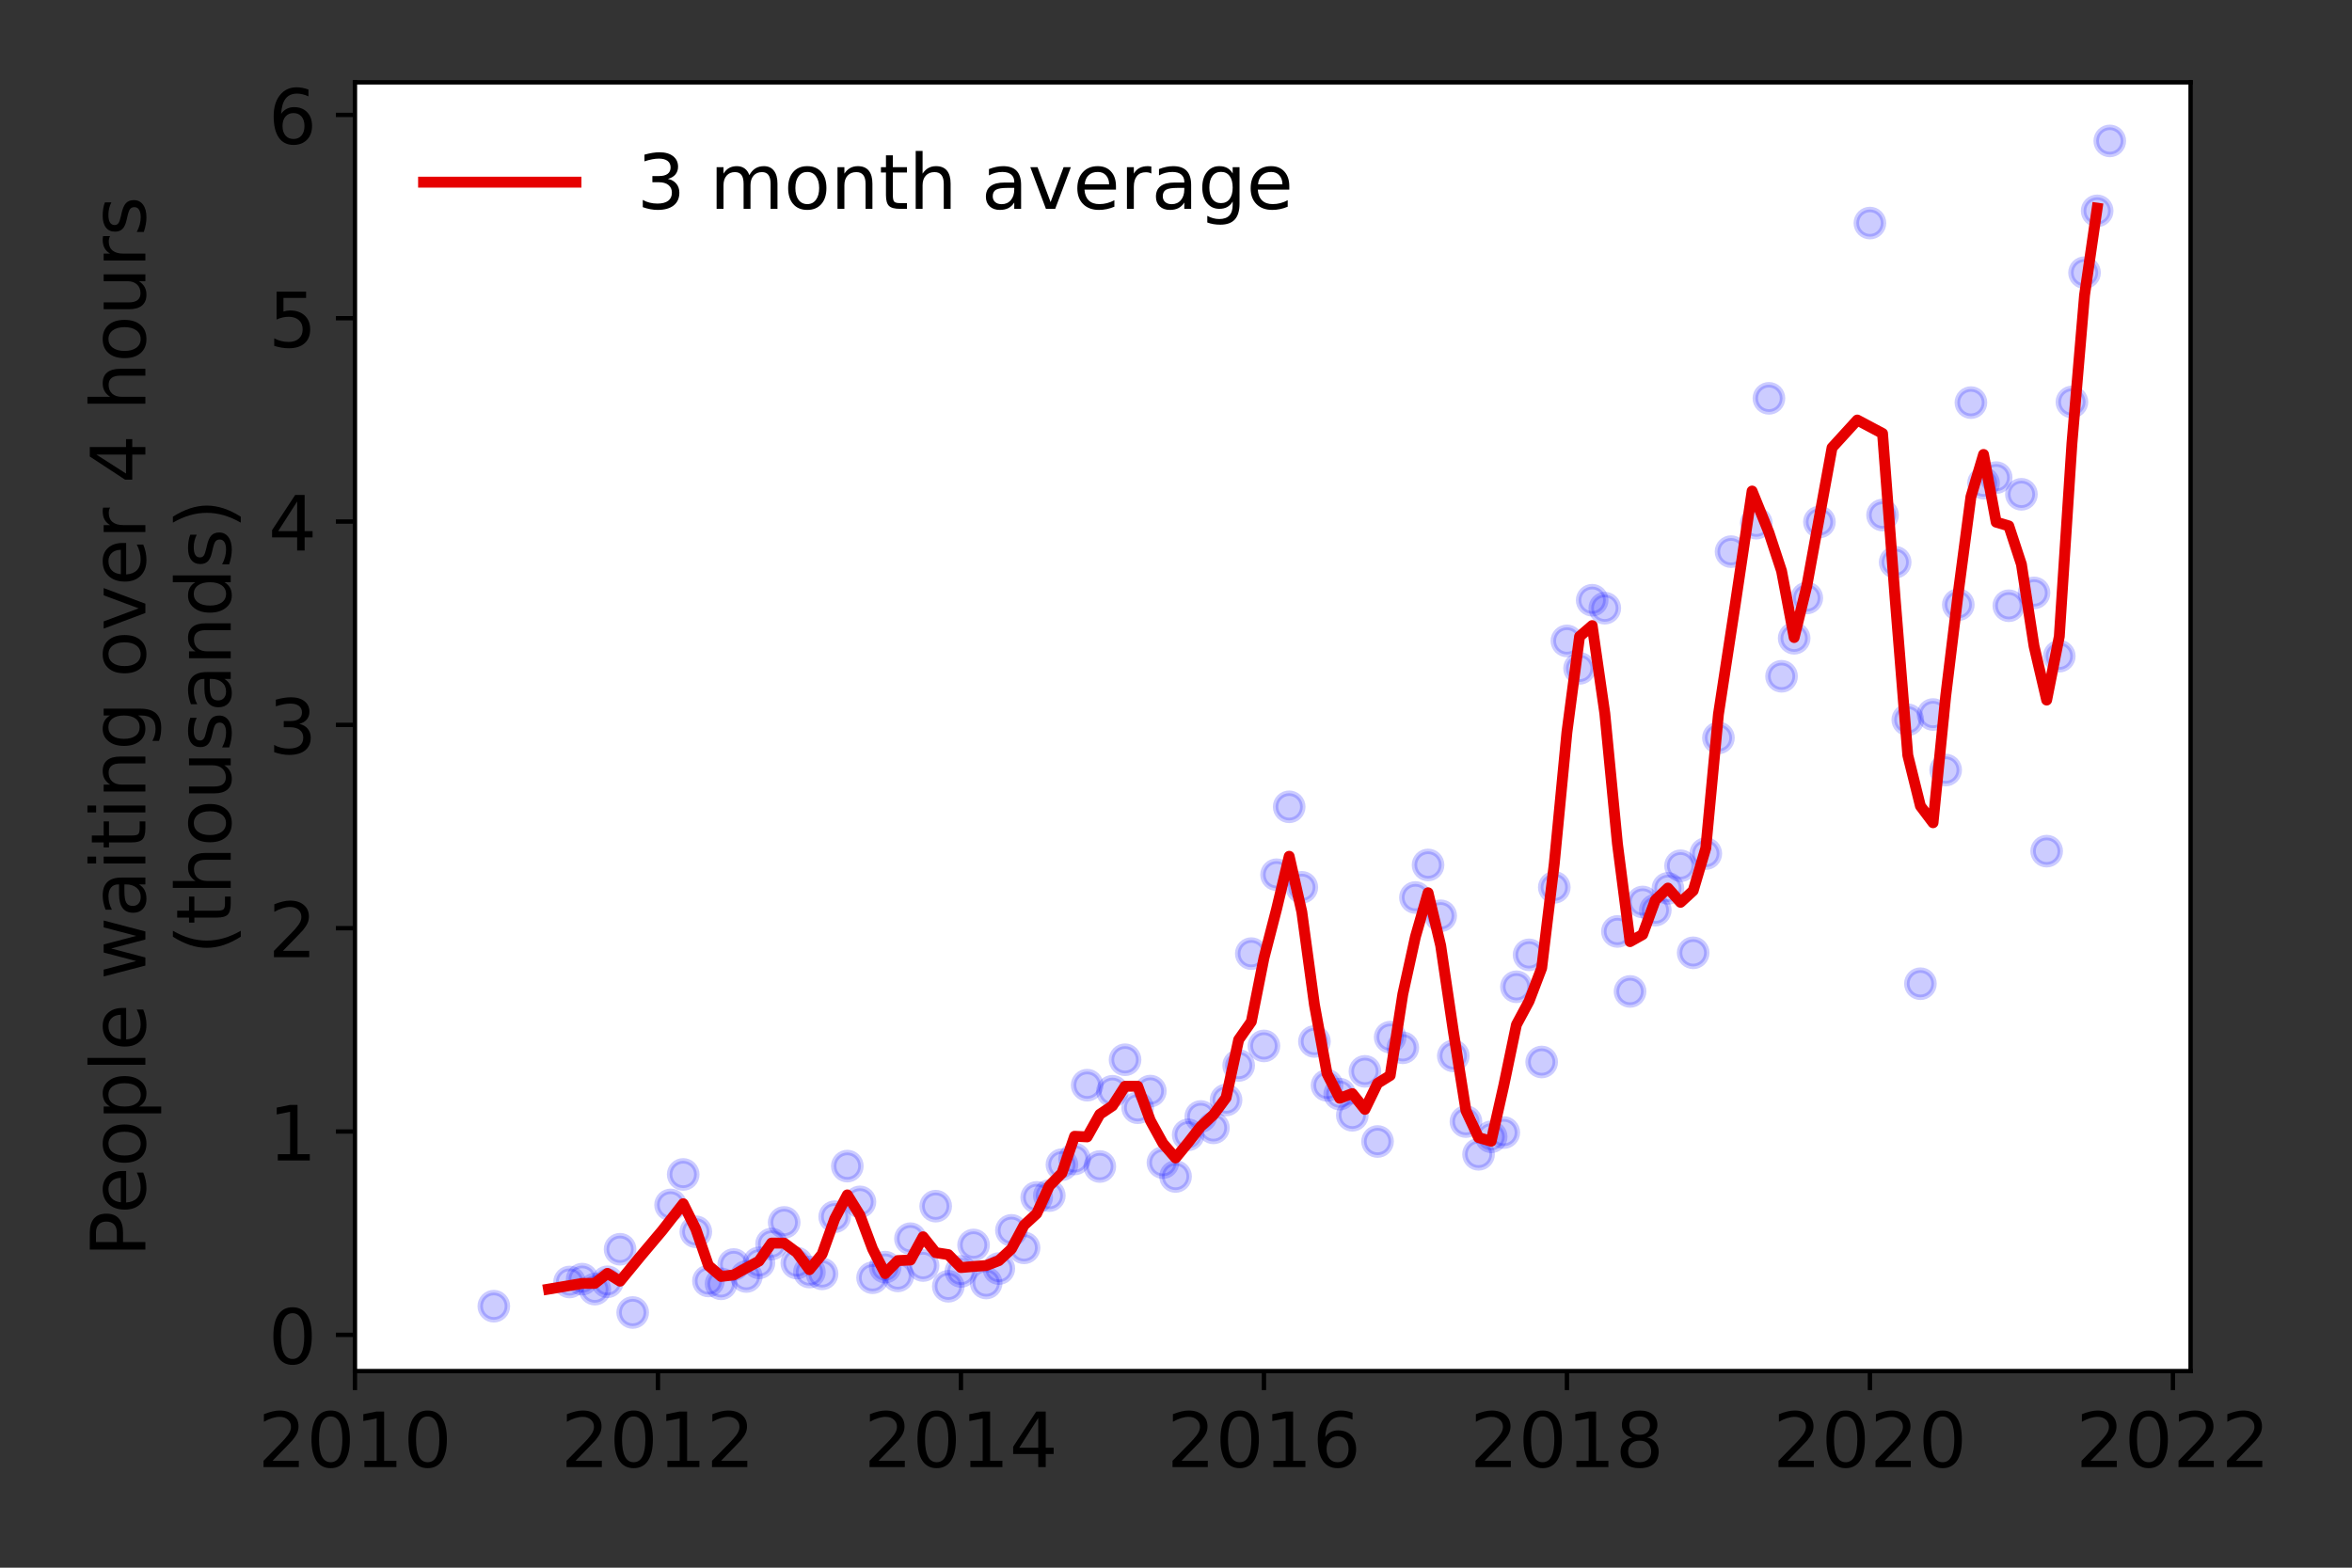 <?xml version="1.0" encoding="utf-8" standalone="no"?>
<!DOCTYPE svg PUBLIC "-//W3C//DTD SVG 1.1//EN"
  "http://www.w3.org/Graphics/SVG/1.1/DTD/svg11.dtd">
<!-- Created with matplotlib (https://matplotlib.org/) -->
<svg height="288pt" version="1.1" viewBox="0 0 432 288" width="432pt" xmlns="http://www.w3.org/2000/svg" xmlns:xlink="http://www.w3.org/1999/xlink">
 <rect x="0" y="0" width="432" height="288" fill="#333333" stroke="none"/>
 <defs>
  <style type="text/css">*{stroke-linecap:butt;stroke-linejoin:round;}</style>
 </defs>
 <g id="figure_1">
  <g id="patch_1">
   <path d="M 0 288 
L 432 288 
L 432 0 
L 0 0 
z
" style="fill:none;"/>
  </g>
  <g id="axes_1">
   <g id="patch_2">
    <path d="M 65.195 251.88 
L 402.354 251.88 
L 402.354 15.128 
L 65.195 15.128 
z
" style="fill:#ffffff;"/>
   </g>
   <g id="matplotlib.axis_1">
    <g id="xtick_1">
     <g id="line2d_1">
      <defs>
       <path d="M 0 0 
L 0 3.5 
" id="m7136ea72be" style="stroke:#000000;stroke-width:0.8;"/>
      </defs>
      <g>
       <use style="stroke:#000000;stroke-width:0.8;" x="65.195" xlink:href="#m7136ea72be" y="251.88"/>
      </g>
     </g>
     <g id="text_1">
      <!-- 2010 -->
      <g transform="translate(47.38 269.518)scale(0.14 -0.14)">
       <defs>
        <path d="M 19.188 8.297 
L 53.609 8.297 
L 53.609 0 
L 7.328 0 
L 7.328 8.297 
Q 12.938 14.109 22.625 23.891 
Q 32.328 33.688 34.812 36.531 
Q 39.547 41.844 41.422 45.531 
Q 43.312 49.219 43.312 52.781 
Q 43.312 58.594 39.234 62.25 
Q 35.156 65.922 28.609 65.922 
Q 23.969 65.922 18.812 64.312 
Q 13.672 62.703 7.812 59.422 
L 7.812 69.391 
Q 13.766 71.781 18.938 73 
Q 24.125 74.219 28.422 74.219 
Q 39.75 74.219 46.484 68.547 
Q 53.219 62.891 53.219 53.422 
Q 53.219 48.922 51.531 44.891 
Q 49.859 40.875 45.406 35.406 
Q 44.188 33.984 37.641 27.219 
Q 31.109 20.453 19.188 8.297 
z
" id="DejaVuSans-50"/>
        <path d="M 31.781 66.406 
Q 24.172 66.406 20.328 58.906 
Q 16.5 51.422 16.5 36.375 
Q 16.5 21.391 20.328 13.891 
Q 24.172 6.391 31.781 6.391 
Q 39.453 6.391 43.281 13.891 
Q 47.125 21.391 47.125 36.375 
Q 47.125 51.422 43.281 58.906 
Q 39.453 66.406 31.781 66.406 
z
M 31.781 74.219 
Q 44.047 74.219 50.516 64.516 
Q 56.984 54.828 56.984 36.375 
Q 56.984 17.969 50.516 8.266 
Q 44.047 -1.422 31.781 -1.422 
Q 19.531 -1.422 13.062 8.266 
Q 6.594 17.969 6.594 36.375 
Q 6.594 54.828 13.062 64.516 
Q 19.531 74.219 31.781 74.219 
z
" id="DejaVuSans-48"/>
        <path d="M 12.406 8.297 
L 28.516 8.297 
L 28.516 63.922 
L 10.984 60.406 
L 10.984 69.391 
L 28.422 72.906 
L 38.281 72.906 
L 38.281 8.297 
L 54.391 8.297 
L 54.391 0 
L 12.406 0 
z
" id="DejaVuSans-49"/>
       </defs>
       <use xlink:href="#DejaVuSans-50"/>
       <use x="63.623" xlink:href="#DejaVuSans-48"/>
       <use x="127.246" xlink:href="#DejaVuSans-49"/>
       <use x="190.869" xlink:href="#DejaVuSans-48"/>
      </g>
     </g>
    </g>
    <g id="xtick_2">
     <g id="line2d_2">
      <g>
       <use style="stroke:#000000;stroke-width:0.8;" x="120.847" xlink:href="#m7136ea72be" y="251.88"/>
      </g>
     </g>
     <g id="text_2">
      <!-- 2012 -->
      <g transform="translate(103.032 269.518)scale(0.14 -0.14)">
       <use xlink:href="#DejaVuSans-50"/>
       <use x="63.623" xlink:href="#DejaVuSans-48"/>
       <use x="127.246" xlink:href="#DejaVuSans-49"/>
       <use x="190.869" xlink:href="#DejaVuSans-50"/>
      </g>
     </g>
    </g>
    <g id="xtick_3">
     <g id="line2d_3">
      <g>
       <use style="stroke:#000000;stroke-width:0.8;" x="176.499" xlink:href="#m7136ea72be" y="251.88"/>
      </g>
     </g>
     <g id="text_3">
      <!-- 2014 -->
      <g transform="translate(158.684 269.518)scale(0.14 -0.14)">
       <defs>
        <path d="M 37.797 64.312 
L 12.891 25.391 
L 37.797 25.391 
z
M 35.203 72.906 
L 47.609 72.906 
L 47.609 25.391 
L 58.016 25.391 
L 58.016 17.188 
L 47.609 17.188 
L 47.609 0 
L 37.797 0 
L 37.797 17.188 
L 4.891 17.188 
L 4.891 26.703 
z
" id="DejaVuSans-52"/>
       </defs>
       <use xlink:href="#DejaVuSans-50"/>
       <use x="63.623" xlink:href="#DejaVuSans-48"/>
       <use x="127.246" xlink:href="#DejaVuSans-49"/>
       <use x="190.869" xlink:href="#DejaVuSans-52"/>
      </g>
     </g>
    </g>
    <g id="xtick_4">
     <g id="line2d_4">
      <g>
       <use style="stroke:#000000;stroke-width:0.8;" x="232.151" xlink:href="#m7136ea72be" y="251.88"/>
      </g>
     </g>
     <g id="text_4">
      <!-- 2016 -->
      <g transform="translate(214.336 269.518)scale(0.14 -0.14)">
       <defs>
        <path d="M 33.016 40.375 
Q 26.375 40.375 22.484 35.828 
Q 18.609 31.297 18.609 23.391 
Q 18.609 15.531 22.484 10.953 
Q 26.375 6.391 33.016 6.391 
Q 39.656 6.391 43.531 10.953 
Q 47.406 15.531 47.406 23.391 
Q 47.406 31.297 43.531 35.828 
Q 39.656 40.375 33.016 40.375 
z
M 52.594 71.297 
L 52.594 62.312 
Q 48.875 64.062 45.094 64.984 
Q 41.312 65.922 37.594 65.922 
Q 27.828 65.922 22.672 59.328 
Q 17.531 52.734 16.797 39.406 
Q 19.672 43.656 24.016 45.922 
Q 28.375 48.188 33.594 48.188 
Q 44.578 48.188 50.953 41.516 
Q 57.328 34.859 57.328 23.391 
Q 57.328 12.156 50.688 5.359 
Q 44.047 -1.422 33.016 -1.422 
Q 20.359 -1.422 13.672 8.266 
Q 6.984 17.969 6.984 36.375 
Q 6.984 53.656 15.188 63.938 
Q 23.391 74.219 37.203 74.219 
Q 40.922 74.219 44.703 73.484 
Q 48.484 72.75 52.594 71.297 
z
" id="DejaVuSans-54"/>
       </defs>
       <use xlink:href="#DejaVuSans-50"/>
       <use x="63.623" xlink:href="#DejaVuSans-48"/>
       <use x="127.246" xlink:href="#DejaVuSans-49"/>
       <use x="190.869" xlink:href="#DejaVuSans-54"/>
      </g>
     </g>
    </g>
    <g id="xtick_5">
     <g id="line2d_5">
      <g>
       <use style="stroke:#000000;stroke-width:0.8;" x="287.803" xlink:href="#m7136ea72be" y="251.88"/>
      </g>
     </g>
     <g id="text_5">
      <!-- 2018 -->
      <g transform="translate(269.988 269.518)scale(0.14 -0.14)">
       <defs>
        <path d="M 31.781 34.625 
Q 24.75 34.625 20.719 30.859 
Q 16.703 27.094 16.703 20.516 
Q 16.703 13.922 20.719 10.156 
Q 24.75 6.391 31.781 6.391 
Q 38.812 6.391 42.859 10.172 
Q 46.922 13.969 46.922 20.516 
Q 46.922 27.094 42.891 30.859 
Q 38.875 34.625 31.781 34.625 
z
M 21.922 38.812 
Q 15.578 40.375 12.031 44.719 
Q 8.5 49.078 8.5 55.328 
Q 8.5 64.062 14.719 69.141 
Q 20.953 74.219 31.781 74.219 
Q 42.672 74.219 48.875 69.141 
Q 55.078 64.062 55.078 55.328 
Q 55.078 49.078 51.531 44.719 
Q 48 40.375 41.703 38.812 
Q 48.828 37.156 52.797 32.312 
Q 56.781 27.484 56.781 20.516 
Q 56.781 9.906 50.312 4.234 
Q 43.844 -1.422 31.781 -1.422 
Q 19.734 -1.422 13.25 4.234 
Q 6.781 9.906 6.781 20.516 
Q 6.781 27.484 10.781 32.312 
Q 14.797 37.156 21.922 38.812 
z
M 18.312 54.391 
Q 18.312 48.734 21.844 45.562 
Q 25.391 42.391 31.781 42.391 
Q 38.141 42.391 41.719 45.562 
Q 45.312 48.734 45.312 54.391 
Q 45.312 60.062 41.719 63.234 
Q 38.141 66.406 31.781 66.406 
Q 25.391 66.406 21.844 63.234 
Q 18.312 60.062 18.312 54.391 
z
" id="DejaVuSans-56"/>
       </defs>
       <use xlink:href="#DejaVuSans-50"/>
       <use x="63.623" xlink:href="#DejaVuSans-48"/>
       <use x="127.246" xlink:href="#DejaVuSans-49"/>
       <use x="190.869" xlink:href="#DejaVuSans-56"/>
      </g>
     </g>
    </g>
    <g id="xtick_6">
     <g id="line2d_6">
      <g>
       <use style="stroke:#000000;stroke-width:0.8;" x="343.455" xlink:href="#m7136ea72be" y="251.88"/>
      </g>
     </g>
     <g id="text_6">
      <!-- 2020 -->
      <g transform="translate(325.64 269.518)scale(0.14 -0.14)">
       <use xlink:href="#DejaVuSans-50"/>
       <use x="63.623" xlink:href="#DejaVuSans-48"/>
       <use x="127.246" xlink:href="#DejaVuSans-50"/>
       <use x="190.869" xlink:href="#DejaVuSans-48"/>
      </g>
     </g>
    </g>
    <g id="xtick_7">
     <g id="line2d_7">
      <g>
       <use style="stroke:#000000;stroke-width:0.8;" x="399.107" xlink:href="#m7136ea72be" y="251.88"/>
      </g>
     </g>
     <g id="text_7">
      <!-- 2022 -->
      <g transform="translate(381.292 269.518)scale(0.14 -0.14)">
       <use xlink:href="#DejaVuSans-50"/>
       <use x="63.623" xlink:href="#DejaVuSans-48"/>
       <use x="127.246" xlink:href="#DejaVuSans-50"/>
       <use x="190.869" xlink:href="#DejaVuSans-50"/>
      </g>
     </g>
    </g>
   </g>
   <g id="matplotlib.axis_2">
    <g id="ytick_1">
     <g id="line2d_8">
      <defs>
       <path d="M 0 0 
L -3.5 0 
" id="m56b7384916" style="stroke:#000000;stroke-width:0.8;"/>
      </defs>
      <g>
       <use style="stroke:#000000;stroke-width:0.8;" x="65.195" xlink:href="#m56b7384916" y="245.227"/>
      </g>
     </g>
     <g id="text_8">
      <!-- 0 -->
      <g transform="translate(49.288 250.546)scale(0.14 -0.14)">
       <use xlink:href="#DejaVuSans-48"/>
      </g>
     </g>
    </g>
    <g id="ytick_2">
     <g id="line2d_9">
      <g>
       <use style="stroke:#000000;stroke-width:0.8;" x="65.195" xlink:href="#m56b7384916" y="207.874"/>
      </g>
     </g>
     <g id="text_9">
      <!-- 1 -->
      <g transform="translate(49.288 213.193)scale(0.14 -0.14)">
       <use xlink:href="#DejaVuSans-49"/>
      </g>
     </g>
    </g>
    <g id="ytick_3">
     <g id="line2d_10">
      <g>
       <use style="stroke:#000000;stroke-width:0.8;" x="65.195" xlink:href="#m56b7384916" y="170.521"/>
      </g>
     </g>
     <g id="text_10">
      <!-- 2 -->
      <g transform="translate(49.288 175.84)scale(0.14 -0.14)">
       <use xlink:href="#DejaVuSans-50"/>
      </g>
     </g>
    </g>
    <g id="ytick_4">
     <g id="line2d_11">
      <g>
       <use style="stroke:#000000;stroke-width:0.8;" x="65.195" xlink:href="#m56b7384916" y="133.168"/>
      </g>
     </g>
     <g id="text_11">
      <!-- 3 -->
      <g transform="translate(49.288 138.487)scale(0.14 -0.14)">
       <defs>
        <path d="M 40.578 39.312 
Q 47.656 37.797 51.625 33 
Q 55.609 28.219 55.609 21.188 
Q 55.609 10.406 48.188 4.484 
Q 40.766 -1.422 27.094 -1.422 
Q 22.516 -1.422 17.656 -0.516 
Q 12.797 0.391 7.625 2.203 
L 7.625 11.719 
Q 11.719 9.328 16.594 8.109 
Q 21.484 6.891 26.812 6.891 
Q 36.078 6.891 40.938 10.547 
Q 45.797 14.203 45.797 21.188 
Q 45.797 27.641 41.281 31.266 
Q 36.766 34.906 28.719 34.906 
L 20.219 34.906 
L 20.219 43.016 
L 29.109 43.016 
Q 36.375 43.016 40.234 45.922 
Q 44.094 48.828 44.094 54.297 
Q 44.094 59.906 40.109 62.906 
Q 36.141 65.922 28.719 65.922 
Q 24.656 65.922 20.016 65.031 
Q 15.375 64.156 9.812 62.312 
L 9.812 71.094 
Q 15.438 72.656 20.344 73.438 
Q 25.25 74.219 29.594 74.219 
Q 40.828 74.219 47.359 69.109 
Q 53.906 64.016 53.906 55.328 
Q 53.906 49.266 50.438 45.094 
Q 46.969 40.922 40.578 39.312 
z
" id="DejaVuSans-51"/>
       </defs>
       <use xlink:href="#DejaVuSans-51"/>
      </g>
     </g>
    </g>
    <g id="ytick_5">
     <g id="line2d_12">
      <g>
       <use style="stroke:#000000;stroke-width:0.8;" x="65.195" xlink:href="#m56b7384916" y="95.814"/>
      </g>
     </g>
     <g id="text_12">
      <!-- 4 -->
      <g transform="translate(49.288 101.133)scale(0.14 -0.14)">
       <use xlink:href="#DejaVuSans-52"/>
      </g>
     </g>
    </g>
    <g id="ytick_6">
     <g id="line2d_13">
      <g>
       <use style="stroke:#000000;stroke-width:0.8;" x="65.195" xlink:href="#m56b7384916" y="58.461"/>
      </g>
     </g>
     <g id="text_13">
      <!-- 5 -->
      <g transform="translate(49.288 63.78)scale(0.14 -0.14)">
       <defs>
        <path d="M 10.797 72.906 
L 49.516 72.906 
L 49.516 64.594 
L 19.828 64.594 
L 19.828 46.734 
Q 21.969 47.469 24.109 47.828 
Q 26.266 48.188 28.422 48.188 
Q 40.625 48.188 47.75 41.5 
Q 54.891 34.812 54.891 23.391 
Q 54.891 11.625 47.562 5.094 
Q 40.234 -1.422 26.906 -1.422 
Q 22.312 -1.422 17.547 -0.641 
Q 12.797 0.141 7.719 1.703 
L 7.719 11.625 
Q 12.109 9.234 16.797 8.062 
Q 21.484 6.891 26.703 6.891 
Q 35.156 6.891 40.078 11.328 
Q 45.016 15.766 45.016 23.391 
Q 45.016 31 40.078 35.438 
Q 35.156 39.891 26.703 39.891 
Q 22.75 39.891 18.812 39.016 
Q 14.891 38.141 10.797 36.281 
z
" id="DejaVuSans-53"/>
       </defs>
       <use xlink:href="#DejaVuSans-53"/>
      </g>
     </g>
    </g>
    <g id="ytick_7">
     <g id="line2d_14">
      <g>
       <use style="stroke:#000000;stroke-width:0.8;" x="65.195" xlink:href="#m56b7384916" y="21.108"/>
      </g>
     </g>
     <g id="text_14">
      <!-- 6 -->
      <g transform="translate(49.288 26.427)scale(0.14 -0.14)">
       <use xlink:href="#DejaVuSans-54"/>
      </g>
     </g>
    </g>
    <g id="text_15">
     <!-- People waiting over 4 hours -->
     <g transform="translate(26.699 230.928)rotate(-90)scale(0.14 -0.14)">
      <defs>
       <path d="M 19.672 64.797 
L 19.672 37.406 
L 32.078 37.406 
Q 38.969 37.406 42.719 40.969 
Q 46.484 44.531 46.484 51.125 
Q 46.484 57.672 42.719 61.234 
Q 38.969 64.797 32.078 64.797 
z
M 9.812 72.906 
L 32.078 72.906 
Q 44.344 72.906 50.609 67.359 
Q 56.891 61.812 56.891 51.125 
Q 56.891 40.328 50.609 34.812 
Q 44.344 29.297 32.078 29.297 
L 19.672 29.297 
L 19.672 0 
L 9.812 0 
z
" id="DejaVuSans-80"/>
       <path d="M 56.203 29.594 
L 56.203 25.203 
L 14.891 25.203 
Q 15.484 15.922 20.484 11.062 
Q 25.484 6.203 34.422 6.203 
Q 39.594 6.203 44.453 7.469 
Q 49.312 8.734 54.109 11.281 
L 54.109 2.781 
Q 49.266 0.734 44.188 -0.344 
Q 39.109 -1.422 33.891 -1.422 
Q 20.797 -1.422 13.156 6.188 
Q 5.516 13.812 5.516 26.812 
Q 5.516 40.234 12.766 48.109 
Q 20.016 56 32.328 56 
Q 43.359 56 49.781 48.891 
Q 56.203 41.797 56.203 29.594 
z
M 47.219 32.234 
Q 47.125 39.594 43.094 43.984 
Q 39.062 48.391 32.422 48.391 
Q 24.906 48.391 20.391 44.141 
Q 15.875 39.891 15.188 32.172 
z
" id="DejaVuSans-101"/>
       <path d="M 30.609 48.391 
Q 23.391 48.391 19.188 42.75 
Q 14.984 37.109 14.984 27.297 
Q 14.984 17.484 19.156 11.844 
Q 23.344 6.203 30.609 6.203 
Q 37.797 6.203 41.984 11.859 
Q 46.188 17.531 46.188 27.297 
Q 46.188 37.016 41.984 42.703 
Q 37.797 48.391 30.609 48.391 
z
M 30.609 56 
Q 42.328 56 49.016 48.375 
Q 55.719 40.766 55.719 27.297 
Q 55.719 13.875 49.016 6.219 
Q 42.328 -1.422 30.609 -1.422 
Q 18.844 -1.422 12.172 6.219 
Q 5.516 13.875 5.516 27.297 
Q 5.516 40.766 12.172 48.375 
Q 18.844 56 30.609 56 
z
" id="DejaVuSans-111"/>
       <path d="M 18.109 8.203 
L 18.109 -20.797 
L 9.078 -20.797 
L 9.078 54.688 
L 18.109 54.688 
L 18.109 46.391 
Q 20.953 51.266 25.266 53.625 
Q 29.594 56 35.594 56 
Q 45.562 56 51.781 48.094 
Q 58.016 40.188 58.016 27.297 
Q 58.016 14.406 51.781 6.484 
Q 45.562 -1.422 35.594 -1.422 
Q 29.594 -1.422 25.266 0.953 
Q 20.953 3.328 18.109 8.203 
z
M 48.688 27.297 
Q 48.688 37.203 44.609 42.844 
Q 40.531 48.484 33.406 48.484 
Q 26.266 48.484 22.188 42.844 
Q 18.109 37.203 18.109 27.297 
Q 18.109 17.391 22.188 11.75 
Q 26.266 6.109 33.406 6.109 
Q 40.531 6.109 44.609 11.75 
Q 48.688 17.391 48.688 27.297 
z
" id="DejaVuSans-112"/>
       <path d="M 9.422 75.984 
L 18.406 75.984 
L 18.406 0 
L 9.422 0 
z
" id="DejaVuSans-108"/>
       <path id="DejaVuSans-32"/>
       <path d="M 4.203 54.688 
L 13.188 54.688 
L 24.422 12.016 
L 35.594 54.688 
L 46.188 54.688 
L 57.422 12.016 
L 68.609 54.688 
L 77.594 54.688 
L 63.281 0 
L 52.688 0 
L 40.922 44.828 
L 29.109 0 
L 18.5 0 
z
" id="DejaVuSans-119"/>
       <path d="M 34.281 27.484 
Q 23.391 27.484 19.188 25 
Q 14.984 22.516 14.984 16.5 
Q 14.984 11.719 18.141 8.906 
Q 21.297 6.109 26.703 6.109 
Q 34.188 6.109 38.703 11.406 
Q 43.219 16.703 43.219 25.484 
L 43.219 27.484 
z
M 52.203 31.203 
L 52.203 0 
L 43.219 0 
L 43.219 8.297 
Q 40.141 3.328 35.547 0.953 
Q 30.953 -1.422 24.312 -1.422 
Q 15.922 -1.422 10.953 3.297 
Q 6 8.016 6 15.922 
Q 6 25.141 12.172 29.828 
Q 18.359 34.516 30.609 34.516 
L 43.219 34.516 
L 43.219 35.406 
Q 43.219 41.609 39.141 45 
Q 35.062 48.391 27.688 48.391 
Q 23 48.391 18.547 47.266 
Q 14.109 46.141 10.016 43.891 
L 10.016 52.203 
Q 14.938 54.109 19.578 55.047 
Q 24.219 56 28.609 56 
Q 40.484 56 46.344 49.844 
Q 52.203 43.703 52.203 31.203 
z
" id="DejaVuSans-97"/>
       <path d="M 9.422 54.688 
L 18.406 54.688 
L 18.406 0 
L 9.422 0 
z
M 9.422 75.984 
L 18.406 75.984 
L 18.406 64.594 
L 9.422 64.594 
z
" id="DejaVuSans-105"/>
       <path d="M 18.312 70.219 
L 18.312 54.688 
L 36.812 54.688 
L 36.812 47.703 
L 18.312 47.703 
L 18.312 18.016 
Q 18.312 11.328 20.141 9.422 
Q 21.969 7.516 27.594 7.516 
L 36.812 7.516 
L 36.812 0 
L 27.594 0 
Q 17.188 0 13.234 3.875 
Q 9.281 7.766 9.281 18.016 
L 9.281 47.703 
L 2.688 47.703 
L 2.688 54.688 
L 9.281 54.688 
L 9.281 70.219 
z
" id="DejaVuSans-116"/>
       <path d="M 54.891 33.016 
L 54.891 0 
L 45.906 0 
L 45.906 32.719 
Q 45.906 40.484 42.875 44.328 
Q 39.844 48.188 33.797 48.188 
Q 26.516 48.188 22.312 43.547 
Q 18.109 38.922 18.109 30.906 
L 18.109 0 
L 9.078 0 
L 9.078 54.688 
L 18.109 54.688 
L 18.109 46.188 
Q 21.344 51.125 25.703 53.562 
Q 30.078 56 35.797 56 
Q 45.219 56 50.047 50.172 
Q 54.891 44.344 54.891 33.016 
z
" id="DejaVuSans-110"/>
       <path d="M 45.406 27.984 
Q 45.406 37.75 41.375 43.109 
Q 37.359 48.484 30.078 48.484 
Q 22.859 48.484 18.828 43.109 
Q 14.797 37.75 14.797 27.984 
Q 14.797 18.266 18.828 12.891 
Q 22.859 7.516 30.078 7.516 
Q 37.359 7.516 41.375 12.891 
Q 45.406 18.266 45.406 27.984 
z
M 54.391 6.781 
Q 54.391 -7.172 48.188 -13.984 
Q 42 -20.797 29.203 -20.797 
Q 24.469 -20.797 20.266 -20.094 
Q 16.062 -19.391 12.109 -17.922 
L 12.109 -9.188 
Q 16.062 -11.328 19.922 -12.344 
Q 23.781 -13.375 27.781 -13.375 
Q 36.625 -13.375 41.016 -8.766 
Q 45.406 -4.156 45.406 5.172 
L 45.406 9.625 
Q 42.625 4.781 38.281 2.391 
Q 33.938 0 27.875 0 
Q 17.828 0 11.672 7.656 
Q 5.516 15.328 5.516 27.984 
Q 5.516 40.672 11.672 48.328 
Q 17.828 56 27.875 56 
Q 33.938 56 38.281 53.609 
Q 42.625 51.219 45.406 46.391 
L 45.406 54.688 
L 54.391 54.688 
z
" id="DejaVuSans-103"/>
       <path d="M 2.984 54.688 
L 12.5 54.688 
L 29.594 8.797 
L 46.688 54.688 
L 56.203 54.688 
L 35.688 0 
L 23.484 0 
z
" id="DejaVuSans-118"/>
       <path d="M 41.109 46.297 
Q 39.594 47.172 37.812 47.578 
Q 36.031 48 33.891 48 
Q 26.266 48 22.188 43.047 
Q 18.109 38.094 18.109 28.812 
L 18.109 0 
L 9.078 0 
L 9.078 54.688 
L 18.109 54.688 
L 18.109 46.188 
Q 20.953 51.172 25.484 53.578 
Q 30.031 56 36.531 56 
Q 37.453 56 38.578 55.875 
Q 39.703 55.766 41.062 55.516 
z
" id="DejaVuSans-114"/>
       <path d="M 54.891 33.016 
L 54.891 0 
L 45.906 0 
L 45.906 32.719 
Q 45.906 40.484 42.875 44.328 
Q 39.844 48.188 33.797 48.188 
Q 26.516 48.188 22.312 43.547 
Q 18.109 38.922 18.109 30.906 
L 18.109 0 
L 9.078 0 
L 9.078 75.984 
L 18.109 75.984 
L 18.109 46.188 
Q 21.344 51.125 25.703 53.562 
Q 30.078 56 35.797 56 
Q 45.219 56 50.047 50.172 
Q 54.891 44.344 54.891 33.016 
z
" id="DejaVuSans-104"/>
       <path d="M 8.5 21.578 
L 8.5 54.688 
L 17.484 54.688 
L 17.484 21.922 
Q 17.484 14.156 20.5 10.266 
Q 23.531 6.391 29.594 6.391 
Q 36.859 6.391 41.078 11.031 
Q 45.312 15.672 45.312 23.688 
L 45.312 54.688 
L 54.297 54.688 
L 54.297 0 
L 45.312 0 
L 45.312 8.406 
Q 42.047 3.422 37.719 1 
Q 33.406 -1.422 27.688 -1.422 
Q 18.266 -1.422 13.375 4.438 
Q 8.5 10.297 8.5 21.578 
z
M 31.109 56 
z
" id="DejaVuSans-117"/>
       <path d="M 44.281 53.078 
L 44.281 44.578 
Q 40.484 46.531 36.375 47.5 
Q 32.281 48.484 27.875 48.484 
Q 21.188 48.484 17.844 46.438 
Q 14.5 44.391 14.5 40.281 
Q 14.5 37.156 16.891 35.375 
Q 19.281 33.594 26.516 31.984 
L 29.594 31.297 
Q 39.156 29.25 43.188 25.516 
Q 47.219 21.781 47.219 15.094 
Q 47.219 7.469 41.188 3.016 
Q 35.156 -1.422 24.609 -1.422 
Q 20.219 -1.422 15.453 -0.562 
Q 10.688 0.297 5.422 2 
L 5.422 11.281 
Q 10.406 8.688 15.234 7.391 
Q 20.062 6.109 24.812 6.109 
Q 31.156 6.109 34.562 8.281 
Q 37.984 10.453 37.984 14.406 
Q 37.984 18.062 35.516 20.016 
Q 33.062 21.969 24.703 23.781 
L 21.578 24.516 
Q 13.234 26.266 9.516 29.906 
Q 5.812 33.547 5.812 39.891 
Q 5.812 47.609 11.281 51.797 
Q 16.75 56 26.812 56 
Q 31.781 56 36.172 55.266 
Q 40.578 54.547 44.281 53.078 
z
" id="DejaVuSans-115"/>
      </defs>
      <use xlink:href="#DejaVuSans-80"/>
      <use x="56.678" xlink:href="#DejaVuSans-101"/>
      <use x="118.201" xlink:href="#DejaVuSans-111"/>
      <use x="179.383" xlink:href="#DejaVuSans-112"/>
      <use x="242.859" xlink:href="#DejaVuSans-108"/>
      <use x="270.643" xlink:href="#DejaVuSans-101"/>
      <use x="332.166" xlink:href="#DejaVuSans-32"/>
      <use x="363.953" xlink:href="#DejaVuSans-119"/>
      <use x="445.74" xlink:href="#DejaVuSans-97"/>
      <use x="507.02" xlink:href="#DejaVuSans-105"/>
      <use x="534.803" xlink:href="#DejaVuSans-116"/>
      <use x="574.012" xlink:href="#DejaVuSans-105"/>
      <use x="601.795" xlink:href="#DejaVuSans-110"/>
      <use x="665.174" xlink:href="#DejaVuSans-103"/>
      <use x="728.65" xlink:href="#DejaVuSans-32"/>
      <use x="760.438" xlink:href="#DejaVuSans-111"/>
      <use x="821.619" xlink:href="#DejaVuSans-118"/>
      <use x="880.799" xlink:href="#DejaVuSans-101"/>
      <use x="942.322" xlink:href="#DejaVuSans-114"/>
      <use x="983.436" xlink:href="#DejaVuSans-32"/>
      <use x="1015.223" xlink:href="#DejaVuSans-52"/>
      <use x="1078.846" xlink:href="#DejaVuSans-32"/>
      <use x="1110.633" xlink:href="#DejaVuSans-104"/>
      <use x="1174.012" xlink:href="#DejaVuSans-111"/>
      <use x="1235.193" xlink:href="#DejaVuSans-117"/>
      <use x="1298.572" xlink:href="#DejaVuSans-114"/>
      <use x="1339.686" xlink:href="#DejaVuSans-115"/>
     </g>
     <!-- (thousands) -->
     <g transform="translate(42.376 175.329)rotate(-90)scale(0.14 -0.14)">
      <defs>
       <path d="M 31 75.875 
Q 24.469 64.656 21.281 53.656 
Q 18.109 42.672 18.109 31.391 
Q 18.109 20.125 21.312 9.062 
Q 24.516 -2 31 -13.188 
L 23.188 -13.188 
Q 15.875 -1.703 12.234 9.375 
Q 8.594 20.453 8.594 31.391 
Q 8.594 42.281 12.203 53.312 
Q 15.828 64.359 23.188 75.875 
z
" id="DejaVuSans-40"/>
       <path d="M 45.406 46.391 
L 45.406 75.984 
L 54.391 75.984 
L 54.391 0 
L 45.406 0 
L 45.406 8.203 
Q 42.578 3.328 38.25 0.953 
Q 33.938 -1.422 27.875 -1.422 
Q 17.969 -1.422 11.734 6.484 
Q 5.516 14.406 5.516 27.297 
Q 5.516 40.188 11.734 48.094 
Q 17.969 56 27.875 56 
Q 33.938 56 38.25 53.625 
Q 42.578 51.266 45.406 46.391 
z
M 14.797 27.297 
Q 14.797 17.391 18.875 11.75 
Q 22.953 6.109 30.078 6.109 
Q 37.203 6.109 41.297 11.75 
Q 45.406 17.391 45.406 27.297 
Q 45.406 37.203 41.297 42.844 
Q 37.203 48.484 30.078 48.484 
Q 22.953 48.484 18.875 42.844 
Q 14.797 37.203 14.797 27.297 
z
" id="DejaVuSans-100"/>
       <path d="M 8.016 75.875 
L 15.828 75.875 
Q 23.141 64.359 26.781 53.312 
Q 30.422 42.281 30.422 31.391 
Q 30.422 20.453 26.781 9.375 
Q 23.141 -1.703 15.828 -13.188 
L 8.016 -13.188 
Q 14.5 -2 17.703 9.062 
Q 20.906 20.125 20.906 31.391 
Q 20.906 42.672 17.703 53.656 
Q 14.5 64.656 8.016 75.875 
z
" id="DejaVuSans-41"/>
      </defs>
      <use xlink:href="#DejaVuSans-40"/>
      <use x="39.014" xlink:href="#DejaVuSans-116"/>
      <use x="78.223" xlink:href="#DejaVuSans-104"/>
      <use x="141.602" xlink:href="#DejaVuSans-111"/>
      <use x="202.783" xlink:href="#DejaVuSans-117"/>
      <use x="266.162" xlink:href="#DejaVuSans-115"/>
      <use x="318.262" xlink:href="#DejaVuSans-97"/>
      <use x="379.541" xlink:href="#DejaVuSans-110"/>
      <use x="442.92" xlink:href="#DejaVuSans-100"/>
      <use x="506.396" xlink:href="#DejaVuSans-115"/>
      <use x="558.496" xlink:href="#DejaVuSans-41"/>
     </g>
    </g>
   </g>
   <g id="line2d_15">
    <defs>
     <path d="M 0 2.5 
C 0.663 2.5 1.299 2.237 1.768 1.768 
C 2.237 1.299 2.5 0.663 2.5 0 
C 2.5 -0.663 2.237 -1.299 1.768 -1.768 
C 1.299 -2.237 0.663 -2.5 0 -2.5 
C -0.663 -2.5 -1.299 -2.237 -1.768 -1.768 
C -2.237 -1.299 -2.5 -0.663 -2.5 0 
C -2.5 0.663 -2.237 1.299 -1.768 1.768 
C -1.299 2.237 -0.663 2.5 0 2.5 
z
" id="mbf4fadeb2e" style="stroke:#0000ff;stroke-opacity:0.2;"/>
    </defs>
    <g clip-path="url(#p1214567b47)">
     <use style="fill:#0000ff;fill-opacity:0.2;stroke:#0000ff;stroke-opacity:0.2;" x="387.513" xlink:href="#mbf4fadeb2e" y="25.889"/>
     <use style="fill:#0000ff;fill-opacity:0.2;stroke:#0000ff;stroke-opacity:0.2;" x="385.194" xlink:href="#mbf4fadeb2e" y="38.739"/>
     <use style="fill:#0000ff;fill-opacity:0.2;stroke:#0000ff;stroke-opacity:0.2;" x="382.875" xlink:href="#mbf4fadeb2e" y="50.094"/>
     <use style="fill:#0000ff;fill-opacity:0.2;stroke:#0000ff;stroke-opacity:0.2;" x="380.557" xlink:href="#mbf4fadeb2e" y="73.851"/>
     <use style="fill:#0000ff;fill-opacity:0.2;stroke:#0000ff;stroke-opacity:0.2;" x="378.238" xlink:href="#mbf4fadeb2e" y="120.542"/>
     <use style="fill:#0000ff;fill-opacity:0.2;stroke:#0000ff;stroke-opacity:0.2;" x="375.919" xlink:href="#mbf4fadeb2e" y="156.364"/>
     <use style="fill:#0000ff;fill-opacity:0.2;stroke:#0000ff;stroke-opacity:0.2;" x="373.6" xlink:href="#mbf4fadeb2e" y="108.925"/>
     <use style="fill:#0000ff;fill-opacity:0.2;stroke:#0000ff;stroke-opacity:0.2;" x="371.281" xlink:href="#mbf4fadeb2e" y="90.809"/>
     <use style="fill:#0000ff;fill-opacity:0.2;stroke:#0000ff;stroke-opacity:0.2;" x="368.962" xlink:href="#mbf4fadeb2e" y="111.279"/>
     <use style="fill:#0000ff;fill-opacity:0.2;stroke:#0000ff;stroke-opacity:0.2;" x="366.644" xlink:href="#mbf4fadeb2e" y="87.746"/>
     <use style="fill:#0000ff;fill-opacity:0.2;stroke:#0000ff;stroke-opacity:0.2;" x="364.325" xlink:href="#mbf4fadeb2e" y="88.755"/>
     <use style="fill:#0000ff;fill-opacity:0.2;stroke:#0000ff;stroke-opacity:0.2;" x="362.006" xlink:href="#mbf4fadeb2e" y="73.963"/>
     <use style="fill:#0000ff;fill-opacity:0.2;stroke:#0000ff;stroke-opacity:0.2;" x="359.687" xlink:href="#mbf4fadeb2e" y="111.092"/>
     <use style="fill:#0000ff;fill-opacity:0.2;stroke:#0000ff;stroke-opacity:0.2;" x="357.368" xlink:href="#mbf4fadeb2e" y="141.46"/>
     <use style="fill:#0000ff;fill-opacity:0.2;stroke:#0000ff;stroke-opacity:0.2;" x="355.049" xlink:href="#mbf4fadeb2e" y="131.263"/>
     <use style="fill:#0000ff;fill-opacity:0.2;stroke:#0000ff;stroke-opacity:0.2;" x="352.731" xlink:href="#mbf4fadeb2e" y="180.718"/>
     <use style="fill:#0000ff;fill-opacity:0.2;stroke:#0000ff;stroke-opacity:0.2;" x="350.412" xlink:href="#mbf4fadeb2e" y="132.234"/>
     <use style="fill:#0000ff;fill-opacity:0.2;stroke:#0000ff;stroke-opacity:0.2;" x="348.093" xlink:href="#mbf4fadeb2e" y="103.285"/>
     <use style="fill:#0000ff;fill-opacity:0.2;stroke:#0000ff;stroke-opacity:0.2;" x="345.774" xlink:href="#mbf4fadeb2e" y="94.619"/>
     <use style="fill:#0000ff;fill-opacity:0.2;stroke:#0000ff;stroke-opacity:0.2;" x="343.455" xlink:href="#mbf4fadeb2e" y="40.98"/>
     <use style="fill:#0000ff;fill-opacity:0.2;stroke:#0000ff;stroke-opacity:0.2;" x="334.18" xlink:href="#mbf4fadeb2e" y="95.889"/>
     <use style="fill:#0000ff;fill-opacity:0.2;stroke:#0000ff;stroke-opacity:0.2;" x="331.861" xlink:href="#mbf4fadeb2e" y="109.859"/>
     <use style="fill:#0000ff;fill-opacity:0.2;stroke:#0000ff;stroke-opacity:0.2;" x="329.542" xlink:href="#mbf4fadeb2e" y="117.255"/>
     <use style="fill:#0000ff;fill-opacity:0.2;stroke:#0000ff;stroke-opacity:0.2;" x="327.223" xlink:href="#mbf4fadeb2e" y="124.24"/>
     <use style="fill:#0000ff;fill-opacity:0.2;stroke:#0000ff;stroke-opacity:0.2;" x="324.905" xlink:href="#mbf4fadeb2e" y="73.178"/>
     <use style="fill:#0000ff;fill-opacity:0.2;stroke:#0000ff;stroke-opacity:0.2;" x="322.586" xlink:href="#mbf4fadeb2e" y="96.113"/>
     <use style="fill:#0000ff;fill-opacity:0.2;stroke:#0000ff;stroke-opacity:0.2;" x="317.948" xlink:href="#mbf4fadeb2e" y="101.343"/>
     <use style="fill:#0000ff;fill-opacity:0.2;stroke:#0000ff;stroke-opacity:0.2;" x="315.629" xlink:href="#mbf4fadeb2e" y="135.558"/>
     <use style="fill:#0000ff;fill-opacity:0.2;stroke:#0000ff;stroke-opacity:0.2;" x="313.31" xlink:href="#mbf4fadeb2e" y="156.812"/>
     <use style="fill:#0000ff;fill-opacity:0.2;stroke:#0000ff;stroke-opacity:0.2;" x="310.992" xlink:href="#mbf4fadeb2e" y="175.041"/>
     <use style="fill:#0000ff;fill-opacity:0.2;stroke:#0000ff;stroke-opacity:0.2;" x="308.673" xlink:href="#mbf4fadeb2e" y="159.053"/>
     <use style="fill:#0000ff;fill-opacity:0.2;stroke:#0000ff;stroke-opacity:0.2;" x="306.354" xlink:href="#mbf4fadeb2e" y="163.2"/>
     <use style="fill:#0000ff;fill-opacity:0.2;stroke:#0000ff;stroke-opacity:0.2;" x="304.035" xlink:href="#mbf4fadeb2e" y="167.196"/>
     <use style="fill:#0000ff;fill-opacity:0.2;stroke:#0000ff;stroke-opacity:0.2;" x="301.716" xlink:href="#mbf4fadeb2e" y="165.702"/>
     <use style="fill:#0000ff;fill-opacity:0.2;stroke:#0000ff;stroke-opacity:0.2;" x="299.397" xlink:href="#mbf4fadeb2e" y="182.138"/>
     <use style="fill:#0000ff;fill-opacity:0.2;stroke:#0000ff;stroke-opacity:0.2;" x="297.079" xlink:href="#mbf4fadeb2e" y="171.119"/>
     <use style="fill:#0000ff;fill-opacity:0.2;stroke:#0000ff;stroke-opacity:0.2;" x="294.76" xlink:href="#mbf4fadeb2e" y="111.727"/>
     <use style="fill:#0000ff;fill-opacity:0.2;stroke:#0000ff;stroke-opacity:0.2;" x="292.441" xlink:href="#mbf4fadeb2e" y="110.27"/>
     <use style="fill:#0000ff;fill-opacity:0.2;stroke:#0000ff;stroke-opacity:0.2;" x="290.122" xlink:href="#mbf4fadeb2e" y="122.783"/>
     <use style="fill:#0000ff;fill-opacity:0.2;stroke:#0000ff;stroke-opacity:0.2;" x="287.803" xlink:href="#mbf4fadeb2e" y="117.741"/>
     <use style="fill:#0000ff;fill-opacity:0.2;stroke:#0000ff;stroke-opacity:0.2;" x="285.484" xlink:href="#mbf4fadeb2e" y="163.013"/>
     <use style="fill:#0000ff;fill-opacity:0.2;stroke:#0000ff;stroke-opacity:0.2;" x="283.166" xlink:href="#mbf4fadeb2e" y="195.099"/>
     <use style="fill:#0000ff;fill-opacity:0.2;stroke:#0000ff;stroke-opacity:0.2;" x="280.847" xlink:href="#mbf4fadeb2e" y="175.414"/>
     <use style="fill:#0000ff;fill-opacity:0.2;stroke:#0000ff;stroke-opacity:0.2;" x="278.528" xlink:href="#mbf4fadeb2e" y="181.279"/>
     <use style="fill:#0000ff;fill-opacity:0.2;stroke:#0000ff;stroke-opacity:0.2;" x="276.209" xlink:href="#mbf4fadeb2e" y="208.061"/>
     <use style="fill:#0000ff;fill-opacity:0.2;stroke:#0000ff;stroke-opacity:0.2;" x="273.89" xlink:href="#mbf4fadeb2e" y="208.845"/>
     <use style="fill:#0000ff;fill-opacity:0.2;stroke:#0000ff;stroke-opacity:0.2;" x="271.571" xlink:href="#mbf4fadeb2e" y="212.058"/>
     <use style="fill:#0000ff;fill-opacity:0.2;stroke:#0000ff;stroke-opacity:0.2;" x="269.253" xlink:href="#mbf4fadeb2e" y="206.044"/>
     <use style="fill:#0000ff;fill-opacity:0.2;stroke:#0000ff;stroke-opacity:0.2;" x="266.934" xlink:href="#mbf4fadeb2e" y="193.979"/>
     <use style="fill:#0000ff;fill-opacity:0.2;stroke:#0000ff;stroke-opacity:0.2;" x="264.615" xlink:href="#mbf4fadeb2e" y="168.242"/>
     <use style="fill:#0000ff;fill-opacity:0.2;stroke:#0000ff;stroke-opacity:0.2;" x="262.296" xlink:href="#mbf4fadeb2e" y="158.904"/>
     <use style="fill:#0000ff;fill-opacity:0.2;stroke:#0000ff;stroke-opacity:0.2;" x="259.977" xlink:href="#mbf4fadeb2e" y="164.881"/>
     <use style="fill:#0000ff;fill-opacity:0.2;stroke:#0000ff;stroke-opacity:0.2;" x="257.658" xlink:href="#mbf4fadeb2e" y="192.485"/>
     <use style="fill:#0000ff;fill-opacity:0.2;stroke:#0000ff;stroke-opacity:0.2;" x="255.339" xlink:href="#mbf4fadeb2e" y="190.542"/>
     <use style="fill:#0000ff;fill-opacity:0.2;stroke:#0000ff;stroke-opacity:0.2;" x="253.021" xlink:href="#mbf4fadeb2e" y="209.704"/>
     <use style="fill:#0000ff;fill-opacity:0.2;stroke:#0000ff;stroke-opacity:0.2;" x="250.702" xlink:href="#mbf4fadeb2e" y="196.818"/>
     <use style="fill:#0000ff;fill-opacity:0.2;stroke:#0000ff;stroke-opacity:0.2;" x="248.383" xlink:href="#mbf4fadeb2e" y="204.886"/>
     <use style="fill:#0000ff;fill-opacity:0.2;stroke:#0000ff;stroke-opacity:0.2;" x="246.064" xlink:href="#mbf4fadeb2e" y="201.001"/>
     <use style="fill:#0000ff;fill-opacity:0.2;stroke:#0000ff;stroke-opacity:0.2;" x="243.745" xlink:href="#mbf4fadeb2e" y="199.395"/>
     <use style="fill:#0000ff;fill-opacity:0.2;stroke:#0000ff;stroke-opacity:0.2;" x="241.426" xlink:href="#mbf4fadeb2e" y="191.327"/>
     <use style="fill:#0000ff;fill-opacity:0.2;stroke:#0000ff;stroke-opacity:0.2;" x="239.108" xlink:href="#mbf4fadeb2e" y="163.013"/>
     <use style="fill:#0000ff;fill-opacity:0.2;stroke:#0000ff;stroke-opacity:0.2;" x="236.789" xlink:href="#mbf4fadeb2e" y="148.221"/>
     <use style="fill:#0000ff;fill-opacity:0.2;stroke:#0000ff;stroke-opacity:0.2;" x="234.47" xlink:href="#mbf4fadeb2e" y="160.697"/>
     <use style="fill:#0000ff;fill-opacity:0.2;stroke:#0000ff;stroke-opacity:0.2;" x="232.151" xlink:href="#mbf4fadeb2e" y="192.148"/>
     <use style="fill:#0000ff;fill-opacity:0.2;stroke:#0000ff;stroke-opacity:0.2;" x="229.832" xlink:href="#mbf4fadeb2e" y="175.19"/>
     <use style="fill:#0000ff;fill-opacity:0.2;stroke:#0000ff;stroke-opacity:0.2;" x="227.513" xlink:href="#mbf4fadeb2e" y="195.734"/>
     <use style="fill:#0000ff;fill-opacity:0.2;stroke:#0000ff;stroke-opacity:0.2;" x="225.195" xlink:href="#mbf4fadeb2e" y="202.084"/>
     <use style="fill:#0000ff;fill-opacity:0.2;stroke:#0000ff;stroke-opacity:0.2;" x="222.876" xlink:href="#mbf4fadeb2e" y="207.202"/>
     <use style="fill:#0000ff;fill-opacity:0.2;stroke:#0000ff;stroke-opacity:0.2;" x="220.557" xlink:href="#mbf4fadeb2e" y="205.11"/>
     <use style="fill:#0000ff;fill-opacity:0.2;stroke:#0000ff;stroke-opacity:0.2;" x="218.238" xlink:href="#mbf4fadeb2e" y="208.472"/>
     <use style="fill:#0000ff;fill-opacity:0.2;stroke:#0000ff;stroke-opacity:0.2;" x="215.919" xlink:href="#mbf4fadeb2e" y="216.129"/>
     <use style="fill:#0000ff;fill-opacity:0.2;stroke:#0000ff;stroke-opacity:0.2;" x="213.6" xlink:href="#mbf4fadeb2e" y="213.589"/>
     <use style="fill:#0000ff;fill-opacity:0.2;stroke:#0000ff;stroke-opacity:0.2;" x="211.282" xlink:href="#mbf4fadeb2e" y="200.441"/>
     <use style="fill:#0000ff;fill-opacity:0.2;stroke:#0000ff;stroke-opacity:0.2;" x="208.963" xlink:href="#mbf4fadeb2e" y="203.504"/>
     <use style="fill:#0000ff;fill-opacity:0.2;stroke:#0000ff;stroke-opacity:0.2;" x="206.644" xlink:href="#mbf4fadeb2e" y="194.688"/>
     <use style="fill:#0000ff;fill-opacity:0.2;stroke:#0000ff;stroke-opacity:0.2;" x="204.325" xlink:href="#mbf4fadeb2e" y="200.478"/>
     <use style="fill:#0000ff;fill-opacity:0.2;stroke:#0000ff;stroke-opacity:0.2;" x="202.006" xlink:href="#mbf4fadeb2e" y="214.299"/>
     <use style="fill:#0000ff;fill-opacity:0.2;stroke:#0000ff;stroke-opacity:0.2;" x="199.687" xlink:href="#mbf4fadeb2e" y="199.358"/>
     <use style="fill:#0000ff;fill-opacity:0.2;stroke:#0000ff;stroke-opacity:0.2;" x="197.369" xlink:href="#mbf4fadeb2e" y="212.917"/>
     <use style="fill:#0000ff;fill-opacity:0.2;stroke:#0000ff;stroke-opacity:0.2;" x="195.05" xlink:href="#mbf4fadeb2e" y="213.963"/>
     <use style="fill:#0000ff;fill-opacity:0.2;stroke:#0000ff;stroke-opacity:0.2;" x="192.731" xlink:href="#mbf4fadeb2e" y="219.64"/>
     <use style="fill:#0000ff;fill-opacity:0.2;stroke:#0000ff;stroke-opacity:0.2;" x="190.412" xlink:href="#mbf4fadeb2e" y="219.977"/>
     <use style="fill:#0000ff;fill-opacity:0.2;stroke:#0000ff;stroke-opacity:0.2;" x="188.093" xlink:href="#mbf4fadeb2e" y="229.24"/>
     <use style="fill:#0000ff;fill-opacity:0.2;stroke:#0000ff;stroke-opacity:0.2;" x="185.774" xlink:href="#mbf4fadeb2e" y="226.028"/>
     <use style="fill:#0000ff;fill-opacity:0.2;stroke:#0000ff;stroke-opacity:0.2;" x="183.456" xlink:href="#mbf4fadeb2e" y="233.05"/>
     <use style="fill:#0000ff;fill-opacity:0.2;stroke:#0000ff;stroke-opacity:0.2;" x="181.137" xlink:href="#mbf4fadeb2e" y="235.702"/>
     <use style="fill:#0000ff;fill-opacity:0.2;stroke:#0000ff;stroke-opacity:0.2;" x="178.818" xlink:href="#mbf4fadeb2e" y="228.717"/>
     <use style="fill:#0000ff;fill-opacity:0.2;stroke:#0000ff;stroke-opacity:0.2;" x="176.499" xlink:href="#mbf4fadeb2e" y="233.573"/>
     <use style="fill:#0000ff;fill-opacity:0.2;stroke:#0000ff;stroke-opacity:0.2;" x="174.18" xlink:href="#mbf4fadeb2e" y="236.3"/>
     <use style="fill:#0000ff;fill-opacity:0.2;stroke:#0000ff;stroke-opacity:0.2;" x="171.861" xlink:href="#mbf4fadeb2e" y="221.583"/>
     <use style="fill:#0000ff;fill-opacity:0.2;stroke:#0000ff;stroke-opacity:0.2;" x="169.543" xlink:href="#mbf4fadeb2e" y="232.49"/>
     <use style="fill:#0000ff;fill-opacity:0.2;stroke:#0000ff;stroke-opacity:0.2;" x="167.224" xlink:href="#mbf4fadeb2e" y="227.559"/>
     <use style="fill:#0000ff;fill-opacity:0.2;stroke:#0000ff;stroke-opacity:0.2;" x="164.905" xlink:href="#mbf4fadeb2e" y="234.395"/>
     <use style="fill:#0000ff;fill-opacity:0.2;stroke:#0000ff;stroke-opacity:0.2;" x="162.586" xlink:href="#mbf4fadeb2e" y="232.789"/>
     <use style="fill:#0000ff;fill-opacity:0.2;stroke:#0000ff;stroke-opacity:0.2;" x="160.267" xlink:href="#mbf4fadeb2e" y="234.731"/>
     <use style="fill:#0000ff;fill-opacity:0.2;stroke:#0000ff;stroke-opacity:0.2;" x="157.948" xlink:href="#mbf4fadeb2e" y="220.798"/>
     <use style="fill:#0000ff;fill-opacity:0.2;stroke:#0000ff;stroke-opacity:0.2;" x="155.63" xlink:href="#mbf4fadeb2e" y="214.224"/>
     <use style="fill:#0000ff;fill-opacity:0.2;stroke:#0000ff;stroke-opacity:0.2;" x="153.311" xlink:href="#mbf4fadeb2e" y="223.525"/>
     <use style="fill:#0000ff;fill-opacity:0.2;stroke:#0000ff;stroke-opacity:0.2;" x="150.992" xlink:href="#mbf4fadeb2e" y="234.021"/>
     <use style="fill:#0000ff;fill-opacity:0.2;stroke:#0000ff;stroke-opacity:0.2;" x="148.673" xlink:href="#mbf4fadeb2e" y="233.685"/>
     <use style="fill:#0000ff;fill-opacity:0.2;stroke:#0000ff;stroke-opacity:0.2;" x="146.354" xlink:href="#mbf4fadeb2e" y="232.042"/>
     <use style="fill:#0000ff;fill-opacity:0.2;stroke:#0000ff;stroke-opacity:0.2;" x="144.035" xlink:href="#mbf4fadeb2e" y="224.571"/>
     <use style="fill:#0000ff;fill-opacity:0.2;stroke:#0000ff;stroke-opacity:0.2;" x="141.717" xlink:href="#mbf4fadeb2e" y="228.53"/>
     <use style="fill:#0000ff;fill-opacity:0.2;stroke:#0000ff;stroke-opacity:0.2;" x="139.398" xlink:href="#mbf4fadeb2e" y="232.004"/>
     <use style="fill:#0000ff;fill-opacity:0.2;stroke:#0000ff;stroke-opacity:0.2;" x="137.079" xlink:href="#mbf4fadeb2e" y="234.507"/>
     <use style="fill:#0000ff;fill-opacity:0.2;stroke:#0000ff;stroke-opacity:0.2;" x="134.76" xlink:href="#mbf4fadeb2e" y="232.303"/>
     <use style="fill:#0000ff;fill-opacity:0.2;stroke:#0000ff;stroke-opacity:0.2;" x="132.441" xlink:href="#mbf4fadeb2e" y="235.852"/>
     <use style="fill:#0000ff;fill-opacity:0.2;stroke:#0000ff;stroke-opacity:0.2;" x="130.122" xlink:href="#mbf4fadeb2e" y="235.329"/>
     <use style="fill:#0000ff;fill-opacity:0.2;stroke:#0000ff;stroke-opacity:0.2;" x="127.804" xlink:href="#mbf4fadeb2e" y="226.289"/>
     <use style="fill:#0000ff;fill-opacity:0.2;stroke:#0000ff;stroke-opacity:0.2;" x="125.485" xlink:href="#mbf4fadeb2e" y="215.756"/>
     <use style="fill:#0000ff;fill-opacity:0.2;stroke:#0000ff;stroke-opacity:0.2;" x="123.166" xlink:href="#mbf4fadeb2e" y="221.359"/>
     <use style="fill:#0000ff;fill-opacity:0.2;stroke:#0000ff;stroke-opacity:0.2;" x="116.209" xlink:href="#mbf4fadeb2e" y="241.119"/>
     <use style="fill:#0000ff;fill-opacity:0.2;stroke:#0000ff;stroke-opacity:0.2;" x="113.891" xlink:href="#mbf4fadeb2e" y="229.502"/>
     <use style="fill:#0000ff;fill-opacity:0.2;stroke:#0000ff;stroke-opacity:0.2;" x="111.572" xlink:href="#mbf4fadeb2e" y="235.478"/>
     <use style="fill:#0000ff;fill-opacity:0.2;stroke:#0000ff;stroke-opacity:0.2;" x="109.253" xlink:href="#mbf4fadeb2e" y="236.823"/>
     <use style="fill:#0000ff;fill-opacity:0.2;stroke:#0000ff;stroke-opacity:0.2;" x="106.934" xlink:href="#mbf4fadeb2e" y="234.993"/>
     <use style="fill:#0000ff;fill-opacity:0.2;stroke:#0000ff;stroke-opacity:0.2;" x="104.615" xlink:href="#mbf4fadeb2e" y="235.516"/>
     <use style="fill:#0000ff;fill-opacity:0.2;stroke:#0000ff;stroke-opacity:0.2;" x="90.702" xlink:href="#mbf4fadeb2e" y="239.961"/>
    </g>
   </g>
   <g id="line2d_16">
    <path clip-path="url(#p1214567b47)" d="M 385.194 38.241 
L 382.875 54.228 
L 380.557 81.496 
L 378.238 116.919 
L 375.919 128.611 
L 373.6 118.699 
L 371.281 103.671 
L 368.962 96.611 
L 366.644 95.926 
L 364.325 83.488 
L 362.006 91.27 
L 359.687 108.838 
L 357.368 127.938 
L 355.049 151.147 
L 352.731 148.072 
L 350.412 138.746 
L 348.093 110.046 
L 345.774 79.628 
L 341.136 77.163 
L 336.499 82.243 
L 331.861 107.668 
L 329.542 117.118 
L 327.223 104.891 
L 324.905 97.844 
L 321.813 90.211 
L 318.721 111.005 
L 315.629 131.238 
L 313.31 155.804 
L 310.992 163.635 
L 308.673 165.765 
L 306.354 163.15 
L 304.035 165.366 
L 301.716 171.679 
L 299.397 172.986 
L 297.079 154.994 
L 294.76 131.038 
L 292.441 114.927 
L 290.122 116.931 
L 287.803 134.512 
L 285.484 158.618 
L 283.166 177.842 
L 280.847 183.931 
L 278.528 188.251 
L 276.209 199.395 
L 273.89 209.655 
L 271.571 208.982 
L 269.253 204.027 
L 266.934 189.422 
L 264.615 173.708 
L 262.296 164.009 
L 259.977 172.09 
L 257.658 182.636 
L 255.339 197.577 
L 253.021 199.021 
L 250.702 203.803 
L 248.383 200.902 
L 246.064 201.761 
L 243.745 197.241 
L 241.426 184.578 
L 239.108 167.52 
L 236.789 157.31 
L 234.47 167.022 
L 232.151 176.012 
L 229.832 187.691 
L 227.513 191.003 
L 225.195 201.673 
L 222.876 204.799 
L 220.557 206.928 
L 218.238 209.904 
L 215.919 212.73 
L 213.6 210.053 
L 211.282 205.845 
L 208.963 199.544 
L 206.644 199.557 
L 204.325 203.155 
L 202.006 204.712 
L 199.687 208.858 
L 197.369 208.746 
L 195.05 215.507 
L 192.731 217.86 
L 190.412 222.952 
L 188.093 225.082 
L 185.774 229.439 
L 183.456 231.593 
L 181.137 232.49 
L 178.818 232.664 
L 176.499 232.863 
L 174.18 230.485 
L 171.861 230.124 
L 169.543 227.211 
L 167.224 231.481 
L 164.905 231.581 
L 162.586 233.972 
L 160.267 229.439 
L 157.948 223.251 
L 155.63 219.516 
L 153.311 223.924 
L 150.992 230.411 
L 148.673 233.249 
L 146.354 230.099 
L 144.035 228.381 
L 141.717 228.369 
L 139.398 231.681 
L 137.079 232.938 
L 134.76 234.221 
L 132.441 234.495 
L 130.122 232.49 
L 127.804 225.791 
L 125.485 221.135 
L 121.62 226.078 
L 117.755 230.66 
L 113.891 235.366 
L 111.572 233.934 
L 109.253 235.765 
L 106.934 235.777 
L 100.75 236.823 
" style="fill:none;stroke:#e60000;stroke-linecap:square;stroke-width:2;"/>
   </g>
   <g id="patch_3">
    <path d="M 65.195 251.88 
L 65.195 15.128 
" style="fill:none;stroke:#000000;stroke-linecap:square;stroke-linejoin:miter;stroke-width:0.8;"/>
   </g>
   <g id="patch_4">
    <path d="M 402.354 251.88 
L 402.354 15.128 
" style="fill:none;stroke:#000000;stroke-linecap:square;stroke-linejoin:miter;stroke-width:0.8;"/>
   </g>
   <g id="patch_5">
    <path d="M 65.195 251.88 
L 402.354 251.88 
" style="fill:none;stroke:#000000;stroke-linecap:square;stroke-linejoin:miter;stroke-width:0.8;"/>
   </g>
   <g id="patch_6">
    <path d="M 65.195 15.128 
L 402.354 15.128 
" style="fill:none;stroke:#000000;stroke-linecap:square;stroke-linejoin:miter;stroke-width:0.8;"/>
   </g>
   <g id="legend_1">
    <g id="line2d_17">
     <path d="M 77.795 33.465 
L 105.795 33.465 
" style="fill:none;stroke:#e60000;stroke-linecap:square;stroke-width:2;"/>
    </g>
    <g id="line2d_18"/>
    <g id="text_16">
     <!-- 3 month average -->
     <g transform="translate(116.995 38.365)scale(0.14 -0.14)">
      <defs>
       <path d="M 52 44.188 
Q 55.375 50.25 60.062 53.125 
Q 64.75 56 71.094 56 
Q 79.641 56 84.281 50.016 
Q 88.922 44.047 88.922 33.016 
L 88.922 0 
L 79.891 0 
L 79.891 32.719 
Q 79.891 40.578 77.094 44.375 
Q 74.312 48.188 68.609 48.188 
Q 61.625 48.188 57.562 43.547 
Q 53.516 38.922 53.516 30.906 
L 53.516 0 
L 44.484 0 
L 44.484 32.719 
Q 44.484 40.625 41.703 44.406 
Q 38.922 48.188 33.109 48.188 
Q 26.219 48.188 22.156 43.531 
Q 18.109 38.875 18.109 30.906 
L 18.109 0 
L 9.078 0 
L 9.078 54.688 
L 18.109 54.688 
L 18.109 46.188 
Q 21.188 51.219 25.484 53.609 
Q 29.781 56 35.688 56 
Q 41.656 56 45.828 52.969 
Q 50 49.953 52 44.188 
z
" id="DejaVuSans-109"/>
      </defs>
      <use xlink:href="#DejaVuSans-51"/>
      <use x="63.623" xlink:href="#DejaVuSans-32"/>
      <use x="95.41" xlink:href="#DejaVuSans-109"/>
      <use x="192.822" xlink:href="#DejaVuSans-111"/>
      <use x="254.004" xlink:href="#DejaVuSans-110"/>
      <use x="317.383" xlink:href="#DejaVuSans-116"/>
      <use x="356.592" xlink:href="#DejaVuSans-104"/>
      <use x="419.971" xlink:href="#DejaVuSans-32"/>
      <use x="451.758" xlink:href="#DejaVuSans-97"/>
      <use x="513.037" xlink:href="#DejaVuSans-118"/>
      <use x="572.217" xlink:href="#DejaVuSans-101"/>
      <use x="633.74" xlink:href="#DejaVuSans-114"/>
      <use x="674.854" xlink:href="#DejaVuSans-97"/>
      <use x="736.133" xlink:href="#DejaVuSans-103"/>
      <use x="799.609" xlink:href="#DejaVuSans-101"/>
     </g>
    </g>
   </g>
  </g>
 </g>
 <defs>
  <clipPath id="p1214567b47">
   <rect height="236.752" width="337.159" x="65.195" y="15.128"/>
  </clipPath>
 </defs>
</svg>
